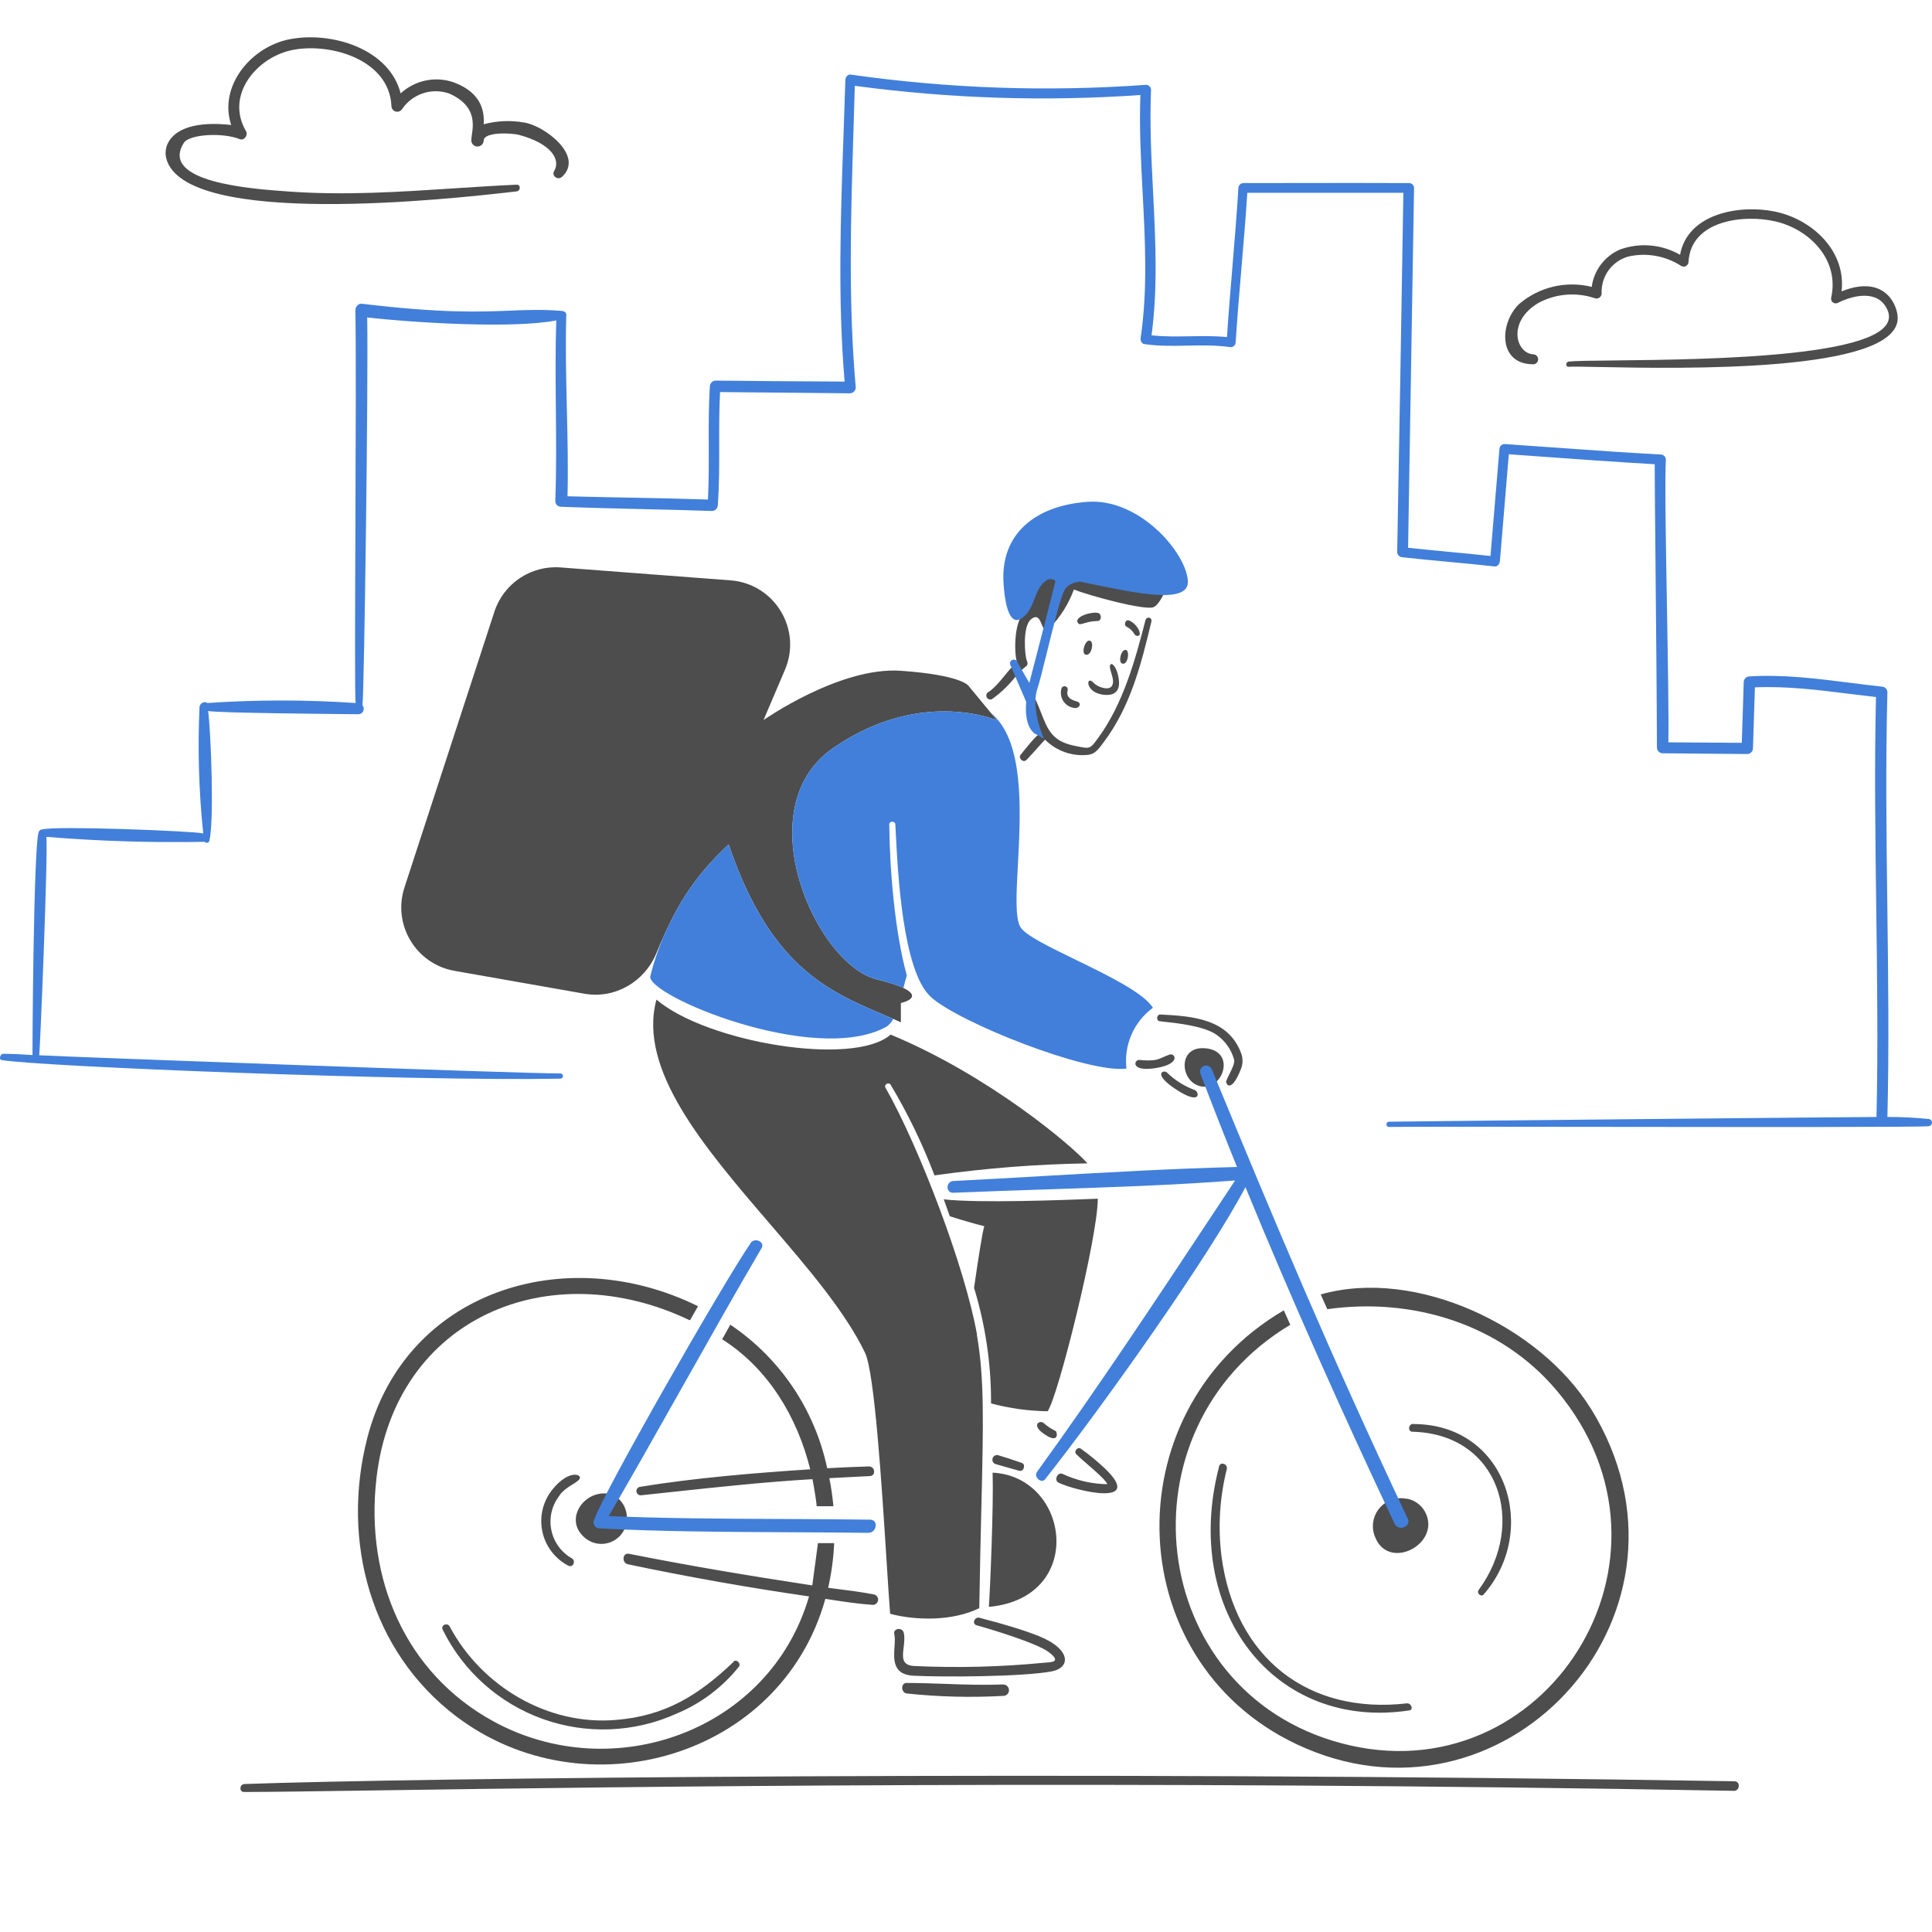 <svg width="120" height="120" viewBox="0 0 120 120" fill="none" xmlns="http://www.w3.org/2000/svg">
<path fill-rule="evenodd" clip-rule="evenodd" d="M30.048 7.717C30.863 7.498 31.715 7.461 32.545 7.609C33.763 7.772 36.336 9.679 34.9 10.992C34.651 11.208 34.235 10.93 34.42 10.621C34.851 9.895 34.204 8.906 32.247 8.381C31.892 8.272 30.059 8.149 30.043 8.736C30.038 8.835 29.995 8.928 29.923 8.996C29.851 9.064 29.756 9.101 29.658 9.101C29.559 9.101 29.464 9.064 29.393 8.996C29.321 8.928 29.278 8.835 29.273 8.736C29.27 8.642 29.288 8.52 29.308 8.377C29.407 7.698 29.572 6.556 27.916 5.815C27.39 5.626 26.815 5.618 26.283 5.791C25.751 5.965 25.291 6.31 24.976 6.774C24.935 6.839 24.873 6.889 24.801 6.916C24.729 6.944 24.651 6.947 24.576 6.927C24.502 6.906 24.436 6.862 24.389 6.801C24.342 6.74 24.315 6.665 24.313 6.588C24.19 3.729 20.584 2.648 18.21 3.096C15.976 3.517 13.957 5.893 15.282 8.15C15.421 8.381 15.174 8.752 14.897 8.644C13.836 8.214 11.756 8.334 11.417 8.876C9.876 11.325 15.671 11.735 17.819 11.887C17.905 11.893 17.985 11.899 18.059 11.905C21.486 12.139 24.801 11.922 28.166 11.701C29.461 11.617 30.764 11.531 32.083 11.471C32.361 11.456 32.345 11.858 32.083 11.889C31.982 11.899 31.833 11.916 31.643 11.938C28.242 12.322 11.417 14.223 10.322 9.818C10.107 8.967 10.739 7.361 14.36 7.763C13.559 5.353 15.593 2.895 18.012 2.432C20.617 1.938 24.177 3.034 24.886 5.801C25.312 5.408 25.835 5.134 26.401 5.009C26.966 4.884 27.555 4.912 28.107 5.09C30.077 5.778 30.057 7.131 30.049 7.64C30.049 7.668 30.048 7.694 30.048 7.717ZM114.383 18.097C114.676 15.61 112.583 13.616 110.223 13.137C108.002 12.689 104.813 13.276 104.351 15.826C103.795 15.506 103.177 15.31 102.539 15.251C101.9 15.192 101.257 15.273 100.652 15.486C100.176 15.683 99.761 16.003 99.447 16.413C99.133 16.822 98.932 17.307 98.865 17.819C98.078 17.623 97.256 17.618 96.468 17.807C95.679 17.995 94.947 18.371 94.334 18.902C93.116 20.106 93.055 22.642 95.243 22.626C95.322 22.622 95.397 22.588 95.452 22.531C95.507 22.473 95.538 22.397 95.538 22.317C95.538 22.237 95.507 22.161 95.452 22.103C95.397 22.046 95.322 22.012 95.243 22.008C94.163 21.962 93.579 19.983 95.566 18.809C96.102 18.524 96.69 18.352 97.294 18.304C97.899 18.256 98.507 18.334 99.08 18.531C99.127 18.543 99.177 18.545 99.225 18.535C99.272 18.525 99.317 18.505 99.356 18.475C99.395 18.445 99.426 18.407 99.448 18.363C99.469 18.319 99.481 18.271 99.481 18.222C99.459 17.71 99.61 17.206 99.909 16.791C100.209 16.377 100.639 16.075 101.13 15.936C101.691 15.807 102.273 15.793 102.84 15.894C103.406 15.995 103.947 16.209 104.43 16.523C104.475 16.548 104.525 16.561 104.576 16.561C104.627 16.561 104.677 16.548 104.721 16.524C104.766 16.499 104.803 16.463 104.831 16.42C104.858 16.377 104.873 16.328 104.876 16.277C105.015 13.665 108.328 13.295 110.301 13.758C112.428 14.268 114.261 16.153 113.738 18.487C113.725 18.541 113.728 18.597 113.747 18.65C113.765 18.702 113.798 18.748 113.842 18.782C113.886 18.817 113.938 18.837 113.994 18.842C114.049 18.848 114.104 18.837 114.154 18.811C115.14 18.317 116.681 17.977 117.236 19.259C118.515 22.199 106.136 22.327 100.263 22.388C98.85 22.402 97.814 22.413 97.434 22.458C97.234 22.489 97.234 22.798 97.434 22.782C97.645 22.762 98.319 22.776 99.3 22.795H99.3C104.41 22.896 117.87 23.163 117.87 19.754C117.867 18.962 117.081 17.015 114.383 18.097ZM69.005 33.698C69.615 32.734 71.25 33.263 71.187 34.52C71.686 33.758 73.08 34.664 72.893 35.283C72.706 35.902 72.188 37.436 71.674 37.701C71.16 37.967 67.504 36.944 66.7 36.617C66.371 37.525 65.847 38.35 65.166 39.035C64.909 39.289 64.811 39.047 64.703 38.78C64.579 38.477 64.443 38.141 64.046 38.458C63.482 38.91 63.663 40.752 63.77 41.014C63.877 41.275 63.814 41.325 63.616 41.483C63.51 41.568 63.365 41.684 63.187 41.879C62.749 42.473 62.219 42.993 61.618 43.422C61.589 43.437 61.557 43.445 61.525 43.447C61.492 43.449 61.46 43.445 61.429 43.435C61.399 43.425 61.37 43.408 61.346 43.387C61.321 43.365 61.301 43.34 61.287 43.31C61.273 43.282 61.264 43.25 61.262 43.218C61.26 43.185 61.264 43.153 61.274 43.122C61.285 43.091 61.301 43.063 61.322 43.038C61.344 43.014 61.37 42.994 61.399 42.98C61.754 42.747 62.067 42.367 62.384 41.982L62.384 41.982C62.634 41.679 62.886 41.373 63.164 41.132C62.981 40.544 62.935 38.281 63.859 37.829C63.968 36.409 64.172 34.998 64.472 33.606C64.513 33.37 64.627 33.154 64.8 32.989C64.972 32.823 65.193 32.717 65.43 32.686C65.666 32.655 65.907 32.701 66.116 32.816C66.325 32.932 66.492 33.111 66.592 33.328C67.167 32.118 68.983 32.318 69.005 33.698ZM71.142 38.539C70.509 41.012 69.749 43.735 68.215 45.826L68.165 45.893C67.949 46.187 67.834 46.344 67.68 46.408C67.504 46.482 67.277 46.434 66.791 46.331L66.679 46.307C65.354 46.03 65.068 45.303 64.671 44.289C64.51 43.88 64.331 43.424 64.058 42.932C63.923 42.697 63.559 42.909 63.648 43.139C63.849 43.695 64.08 44.241 64.311 44.788L64.311 44.788L64.311 44.788L64.311 44.788L64.311 44.788L64.311 44.788L64.311 44.788L64.311 44.788L64.311 44.788C64.419 45.042 64.526 45.297 64.631 45.552C64.43 45.552 63.53 46.706 63.383 46.896C63.235 47.086 63.55 47.417 63.766 47.191C64.016 46.93 64.258 46.66 64.5 46.389C64.635 46.239 64.77 46.088 64.906 45.939C65.255 46.29 65.679 46.556 66.145 46.72C66.611 46.883 67.109 46.939 67.6 46.883C67.998 46.839 68.228 46.532 68.45 46.236C68.482 46.193 68.514 46.151 68.546 46.109C70.221 43.891 70.879 41.26 71.513 38.618C71.581 38.329 71.214 38.257 71.142 38.539ZM60.837 100.482C60.532 100.404 60.345 100.859 60.657 100.948C61.562 101.199 64.402 102.054 65.145 102.619C65.912 103.203 65.379 103.239 64.956 103.268L64.887 103.272C62.195 103.536 59.488 103.605 56.787 103.479C55.99 103.439 56.053 102.926 56.126 102.331C56.163 102.028 56.203 101.704 56.133 101.411C56.038 101.044 55.452 101.136 55.547 101.506C55.597 101.708 55.579 101.98 55.559 102.272C55.506 103.07 55.443 104.017 56.736 104.082C58.502 104.171 63.457 104.157 65.308 103.816C66.386 103.622 66.53 102.669 65.095 101.886C65.099 101.894 65.091 101.89 65.06 101.873C64.895 101.781 64.074 101.321 60.837 100.482ZM63.458 90.862C63.334 90.821 63.211 90.778 63.087 90.736C62.739 90.618 62.39 90.499 62.043 90.4C62.008 90.385 61.971 90.377 61.933 90.376C61.895 90.375 61.857 90.382 61.822 90.395C61.787 90.409 61.755 90.429 61.727 90.456C61.7 90.482 61.678 90.513 61.663 90.548C61.647 90.582 61.639 90.62 61.638 90.657C61.637 90.695 61.644 90.733 61.657 90.768C61.671 90.803 61.692 90.836 61.718 90.863C61.744 90.891 61.775 90.912 61.81 90.928C62.172 91.036 62.532 91.136 62.893 91.236C63.033 91.275 63.173 91.314 63.314 91.354C63.586 91.427 63.737 90.953 63.458 90.86V90.862ZM68.606 91.19C68.144 90.753 67.653 90.35 67.135 89.983C66.928 89.832 66.673 90.15 66.853 90.326C67.014 90.49 67.275 90.717 67.555 90.96C68.088 91.423 68.687 91.942 68.779 92.187C67.818 92.172 66.871 91.955 66.001 91.548C65.693 91.407 65.444 91.941 65.749 92.092C66.859 92.62 71.153 93.618 68.606 91.188V91.19ZM65.561 88.877C65.303 88.754 65.062 88.596 64.847 88.407C64.596 88.142 63.881 88.545 65.119 89.233C65.777 89.572 65.668 88.927 65.561 88.876V88.877ZM67.721 39.803C67.41 39.653 67.108 40.626 67.455 40.669C67.803 40.711 67.96 39.917 67.721 39.803ZM66.99 43.614C66.964 43.594 66.909 43.576 66.839 43.554C66.594 43.476 66.178 43.345 66.319 42.854C66.326 42.806 66.316 42.757 66.291 42.716C66.265 42.675 66.226 42.645 66.18 42.63C66.133 42.616 66.084 42.619 66.04 42.638C65.995 42.658 65.959 42.692 65.939 42.736C65.893 42.876 65.88 43.025 65.903 43.171C65.924 43.317 65.98 43.456 66.065 43.577C66.15 43.698 66.262 43.797 66.392 43.867C66.522 43.937 66.667 43.975 66.814 43.98C66.891 43.972 66.963 43.936 67.015 43.879C67.033 43.861 67.047 43.839 67.055 43.815C67.064 43.791 67.067 43.766 67.064 43.741C67.062 43.716 67.054 43.691 67.041 43.669C67.029 43.647 67.011 43.629 66.99 43.614ZM68.17 38.572C68.438 38.569 68.432 38.132 68.209 38.073C67.81 37.965 66.617 38.325 66.977 38.727C67.043 38.8 67.157 38.766 67.34 38.712C67.533 38.654 67.801 38.575 68.17 38.572ZM70.726 39.116C70.602 38.862 70.393 38.659 70.136 38.542C69.897 38.441 69.789 38.827 69.953 38.912C70.144 39.005 70.307 39.149 70.424 39.328C70.498 39.479 70.615 39.519 70.701 39.49C70.85 39.44 70.796 39.258 70.726 39.116ZM69.481 42.127C69.335 41.261 68.947 41.075 68.936 41.392C68.933 41.501 68.977 41.645 69.024 41.801L69.024 41.801C69.115 42.103 69.22 42.45 69.018 42.657C68.796 42.89 68.153 42.657 67.937 42.422C67.434 41.852 67.347 43.093 68.662 43.162C69.395 43.201 69.583 42.736 69.481 42.127ZM69.694 41.212C69.435 41.117 69.638 40.311 69.926 40.37C70.183 40.37 70.071 41.358 69.694 41.212ZM72.069 63.012C74.041 63.114 76.281 63.261 77.086 65.407C77.208 65.728 77.204 66.082 77.076 66.4C76.456 67.979 76.111 67.301 76.162 67.147C76.208 67.021 76.283 66.87 76.361 66.714L76.361 66.714L76.361 66.714C76.518 66.397 76.688 66.056 76.659 65.837C76.49 65.209 76.108 64.66 75.578 64.283C74.799 63.725 73.106 63.545 72.111 63.44L72.033 63.431C71.797 63.405 71.833 63.012 72.069 63.012ZM73.042 67.663C74.625 68.705 74.51 67.815 74.202 67.702C73.556 67.463 72.968 67.092 72.475 66.611C72.288 66.428 71.541 66.68 73.042 67.663ZM71.826 66.333C73.386 66.07 72.977 65.386 72.649 65.5V65.499C72.475 65.56 72.346 65.618 72.233 65.669C71.888 65.824 71.685 65.916 70.765 65.835C70.427 65.808 70.188 66.608 71.826 66.333ZM60.686 82.908C59.958 78.757 57.081 71.21 55.001 67.563C54.879 67.347 55.217 67.18 55.328 67.39C56.395 69.179 57.303 71.058 58.043 73.006C61.192 72.559 64.365 72.31 67.545 72.259C66.561 71.141 61.426 66.797 55.319 64.26C53.045 66.272 43.919 64.759 40.773 62.088C39.598 66.438 43.746 71.269 47.804 75.996C50.165 78.746 52.496 81.462 53.73 84.025C54.323 85.258 54.772 92.312 55.068 96.974C55.154 98.331 55.228 99.486 55.288 100.235C56.877 100.658 59.154 100.703 60.825 99.887C60.863 97.454 60.912 95.397 60.955 93.621L60.955 93.62L60.955 93.619V93.618C61.08 88.388 61.147 85.608 60.675 82.908H60.686ZM58.615 74.494L58.62 74.494L58.684 74.674L58.684 74.674L58.684 74.675L58.685 74.675L58.685 74.675C58.788 74.962 58.891 75.25 58.993 75.542C59.743 75.784 60.539 76.014 61.136 76.161C61.034 76.452 60.775 78.075 60.5 79.988C61.21 82.315 61.566 84.735 61.556 87.168C62.702 87.474 63.882 87.638 65.069 87.656C65.699 86.817 68.186 76.867 68.186 74.454L68.01 74.46L67.847 74.467L67.836 74.467H67.836C66.147 74.533 60.792 74.74 58.62 74.494L58.616 74.484L58.615 74.494ZM34.815 35.244L45.378 36.047C48.11 36.255 49.829 39.086 48.754 41.605L47.423 44.725C47.423 44.725 52.163 41.397 55.955 41.663C59.747 41.929 60.153 42.595 60.153 42.595L61.914 44.725C60.063 44.059 56.09 43.473 51.757 46.455C46.34 50.183 50.673 59.901 54.465 60.833C57.499 61.579 56.722 62.12 55.955 62.298V63.496C55.588 63.331 55.217 63.172 54.845 63.013L54.845 63.013L54.844 63.013L54.844 63.013L54.844 63.013C51.415 61.547 47.822 60.011 45.257 52.446C43.002 54.562 41.937 56.372 40.77 59.204C40.036 60.983 38.196 62.056 36.302 61.722L28.231 60.301C25.835 59.879 24.367 57.434 25.122 55.121L30.709 37.992C31.281 36.24 32.977 35.105 34.815 35.244ZM107.732 110.638C66.225 109.959 25.265 110.443 15.19 110.809C14.878 110.809 14.833 111.307 15.157 111.303C16.671 111.303 19.443 111.263 23.314 111.206C38.204 110.989 69.354 110.535 107.696 111.232C108.073 111.238 108.115 110.644 107.732 110.638ZM36.216 95.413C35.224 94.449 36.006 93.022 37.181 92.79C38.77 92.474 39.491 94.442 38.453 95.449C38.304 95.594 38.128 95.707 37.934 95.784C37.741 95.86 37.535 95.898 37.327 95.894C37.119 95.891 36.914 95.847 36.724 95.764C36.533 95.681 36.361 95.562 36.216 95.413ZM74.279 67.365C73.265 66.854 73.249 64.912 74.933 65.117V65.116C76.941 65.359 75.788 68.133 74.279 67.365ZM61.653 91.468C61.718 93.453 61.502 98.685 61.42 99.806C67.485 99.245 66.456 91.712 61.653 91.468ZM58.722 104.589H58.722H58.723C59.885 104.631 61.043 104.672 62.268 104.623L62.278 104.629C62.371 104.619 62.465 104.647 62.538 104.706C62.611 104.765 62.658 104.85 62.668 104.943C62.678 105.037 62.651 105.13 62.592 105.203C62.533 105.276 62.447 105.323 62.354 105.333C60.34 105.447 58.321 105.397 56.315 105.185C55.948 105.122 55.938 104.532 56.315 104.532C57.135 104.532 57.929 104.56 58.722 104.589ZM51.764 93.554H50.722C50.722 93.327 50.542 92.254 50.463 91.874C47.502 92.049 44.612 92.36 41.685 92.675H41.685H41.685L41.684 92.675C41.058 92.743 40.431 92.81 39.801 92.876C39.735 92.878 39.67 92.855 39.621 92.812C39.571 92.769 39.539 92.708 39.531 92.643C39.523 92.577 39.54 92.511 39.578 92.458C39.617 92.404 39.674 92.366 39.738 92.353C43.116 91.798 46.871 91.487 50.325 91.261C49.529 88.053 47.743 85.016 44.853 83.184C44.967 82.993 45.072 82.801 45.177 82.61C45.238 82.5 45.299 82.389 45.361 82.279C48.45 84.355 50.608 87.553 51.378 91.194C52.239 91.146 53.099 91.109 53.96 91.083C54.359 91.07 54.422 91.663 54.032 91.682C53.76 91.696 53.489 91.71 53.217 91.723C52.648 91.751 52.08 91.779 51.512 91.811C51.627 92.387 51.711 92.969 51.764 93.554ZM50.804 95.847H50.793C50.795 95.843 50.797 95.837 50.799 95.832C50.802 95.825 50.804 95.82 50.805 95.82C50.806 95.82 50.806 95.827 50.804 95.847ZM50.65 97.006C50.76 96.196 50.796 95.925 50.804 95.847H51.812C51.77 96.781 51.645 97.71 51.439 98.622L51.731 98.659L51.732 98.659L51.732 98.659C52.579 98.764 53.429 98.87 54.264 99.029C54.345 99.042 54.419 99.085 54.47 99.15C54.522 99.215 54.546 99.296 54.54 99.379C54.534 99.461 54.497 99.538 54.436 99.594C54.375 99.651 54.296 99.682 54.213 99.682C53.292 99.621 52.372 99.479 51.451 99.337L51.45 99.337L51.45 99.337L51.264 99.309C48.503 109.203 36.301 112.649 28.326 106.598C23.027 102.576 21.169 95.726 22.811 89.323C25.144 80.228 35.069 77.046 43.356 81.132L42.853 82.01C34.12 77.823 24.52 81.856 23.383 91.814C22.665 98.062 25.189 103.937 30.663 106.925C38.082 110.969 47.814 107.525 50.252 99.156C46.486 98.611 42.737 97.946 39.006 97.161C38.604 97.076 38.654 96.441 39.057 96.507C42.989 97.287 46.517 97.87 50.453 98.473C50.535 97.86 50.599 97.386 50.648 97.021L50.65 97.006ZM38.271 106.827C41.334 106.575 43.392 105.291 45.561 103.223L45.565 103.197C45.755 103.03 46.043 103.323 45.893 103.524C44.869 104.803 43.541 105.804 42.029 106.434C39.403 107.621 36.419 107.74 33.706 106.766C30.994 105.793 28.767 103.803 27.494 101.218C27.359 100.939 27.786 100.756 27.93 101.024C29.912 104.744 34.028 107.194 38.271 106.827ZM34.272 93.868C34.365 93.499 34.538 93.154 34.778 92.859L34.767 92.849C35.036 92.525 35.294 92.367 35.529 92.223L35.529 92.223C35.682 92.129 35.824 92.042 35.953 91.919C36.281 91.606 35.394 91.178 34.316 92.511C34.024 92.871 33.816 93.291 33.706 93.74C33.597 94.19 33.589 94.659 33.683 95.112C33.777 95.566 33.971 95.992 34.25 96.361C34.53 96.731 34.888 97.033 35.298 97.246C35.59 97.397 35.79 96.955 35.518 96.791C35.187 96.603 34.901 96.345 34.68 96.035C34.458 95.725 34.307 95.371 34.237 94.996C34.166 94.622 34.178 94.237 34.272 93.868ZM75.87 96.67C76.706 102.961 81.243 106.523 87.42 105.795L87.4 105.802C87.645 105.772 87.814 106.191 87.544 106.235C79.145 107.517 73.377 100.046 75.723 91.076C75.805 90.762 76.273 90.935 76.198 91.247C75.754 93.019 75.642 94.857 75.87 96.67ZM92.148 99.04C95.63 95.073 93.59 88.45 87.787 88.45V88.437C87.473 88.437 87.414 88.929 87.741 88.929C93.059 89.055 94.901 94.586 91.84 98.759C91.699 98.956 91.995 99.214 92.148 99.04ZM81.081 108.583C93.853 114.058 106.527 99.942 98.798 87.467L98.797 87.475C95.631 82.367 87.932 78.713 82.033 80.401L82.44 81.316C87.748 80.565 93.224 82.249 96.683 86.361C105.466 96.787 95.921 111.637 83.31 108.275C71.204 105.048 69.33 88.757 80.142 82.285L79.74 81.387C68.892 87.744 69.59 103.668 81.081 108.583ZM88.346 93.656C88.101 93.356 87.758 93.153 87.378 93.082V93.095C87.061 93.026 86.732 93.048 86.427 93.157C86.122 93.266 85.853 93.458 85.651 93.712C85.45 93.965 85.323 94.27 85.285 94.592C85.248 94.913 85.3 95.239 85.438 95.532C86.188 97.289 88.664 96.283 88.715 94.72C88.721 94.333 88.59 93.956 88.346 93.656Z" fill="#4D4D4D"/>
<path fill-rule="evenodd" clip-rule="evenodd" d="M2.02 65.531C1.373 65.484 0.865 65.461 0.217 65.453C-0.014 65.451 -0.06 65.809 0.075 65.839C2.341 66.241 25.519 67.168 34.797 66.998C34.819 66.999 34.841 66.996 34.861 66.988C34.882 66.981 34.901 66.969 34.917 66.954C34.933 66.939 34.946 66.92 34.955 66.9C34.964 66.88 34.968 66.858 34.968 66.835C34.968 66.813 34.964 66.791 34.955 66.771C34.946 66.751 34.933 66.732 34.917 66.717C34.901 66.702 34.882 66.69 34.861 66.683C34.841 66.675 34.819 66.672 34.797 66.673C32.485 66.688 3.743 65.623 2.433 65.545C2.479 65.516 2.988 53.122 2.88 51.979C6.15 52.246 9.432 52.349 12.713 52.287C12.732 52.311 12.758 52.328 12.787 52.338C12.816 52.348 12.847 52.35 12.877 52.344C12.907 52.338 12.934 52.324 12.957 52.303C12.98 52.283 12.996 52.256 13.005 52.227C13.313 50.945 13.098 45.428 12.928 44.161C13.487 44.283 20.28 44.344 22.174 44.361L22.283 44.362C22.345 44.358 22.404 44.336 22.455 44.299C22.505 44.263 22.545 44.213 22.569 44.155C22.593 44.097 22.6 44.034 22.59 43.973C22.581 43.911 22.554 43.853 22.514 43.806C22.622 42.925 22.884 23.747 22.807 19.716C25.506 20.033 31.874 20.434 34.55 19.901C34.492 21.718 34.508 23.538 34.525 25.359C34.543 27.285 34.561 29.212 34.49 31.135C34.493 31.224 34.53 31.309 34.593 31.372C34.656 31.435 34.74 31.472 34.829 31.476C36.538 31.543 38.251 31.583 39.964 31.623C41.387 31.656 42.81 31.689 44.229 31.738C44.322 31.734 44.41 31.695 44.476 31.63C44.542 31.564 44.58 31.475 44.584 31.382C44.676 30.11 44.673 28.842 44.671 27.574C44.669 26.501 44.668 25.427 44.723 24.352C46.072 24.367 47.417 24.379 48.763 24.39C50.106 24.402 51.449 24.414 52.798 24.429C52.891 24.425 52.979 24.387 53.045 24.321C53.11 24.255 53.149 24.167 53.153 24.074C52.681 18.765 52.846 13.415 53.011 8.096C53.039 7.173 53.068 6.251 53.093 5.33C58.971 6.123 64.914 6.315 70.831 5.902C70.757 7.916 70.864 9.937 70.97 11.959C71.13 14.979 71.289 18 70.846 20.999C70.831 21.138 70.892 21.339 71.062 21.37C71.96 21.503 72.854 21.485 73.748 21.467C74.619 21.45 75.489 21.433 76.364 21.555C76.409 21.566 76.456 21.567 76.501 21.558C76.546 21.548 76.589 21.529 76.626 21.5C76.663 21.472 76.693 21.436 76.715 21.395C76.736 21.353 76.747 21.308 76.749 21.261C76.849 19.708 76.98 18.163 77.111 16.618C77.242 15.073 77.373 13.528 77.473 11.975H87.166C87.048 19.418 86.92 26.856 86.781 34.288C86.784 34.373 86.819 34.453 86.879 34.514C86.939 34.574 87.02 34.609 87.105 34.612C88.06 34.72 89.016 34.809 89.972 34.898C90.927 34.987 91.882 35.076 92.838 35.184C93.022 35.199 93.145 35.014 93.161 34.859C93.3 33.18 93.44 31.51 93.58 29.841C93.625 29.299 93.671 28.757 93.716 28.215C94.31 28.257 94.904 28.3 95.498 28.343C97.924 28.52 100.35 28.696 102.777 28.833C102.77 29.087 102.793 31.431 102.821 34.435C102.859 38.369 102.907 43.437 102.915 46.433C102.917 46.527 102.955 46.616 103.021 46.683C103.087 46.749 103.177 46.787 103.27 46.788L108.525 46.834C108.619 46.833 108.708 46.795 108.774 46.729C108.841 46.663 108.878 46.573 108.88 46.48C108.899 45.916 108.916 45.355 108.933 44.795C108.953 44.096 108.974 43.397 109 42.693C110.969 42.608 112.919 42.852 114.864 43.095C115.417 43.164 115.968 43.233 116.52 43.295C116.42 47.645 116.478 51.996 116.536 56.344C116.594 60.691 116.652 65.037 116.552 69.378C115.272 69.378 90.748 69.612 86.264 69.672C86.223 69.674 86.184 69.693 86.156 69.723C86.127 69.753 86.112 69.793 86.112 69.834C86.112 69.876 86.127 69.915 86.156 69.945C86.184 69.976 86.223 69.994 86.264 69.996C88.089 69.977 93.839 69.984 100.074 69.992C109.151 70.002 119.258 70.014 119.788 69.95C119.845 69.947 119.899 69.922 119.938 69.88C119.978 69.839 120 69.783 120 69.726C120 69.668 119.978 69.613 119.938 69.571C119.899 69.53 119.845 69.505 119.788 69.502C118.938 69.414 118.084 69.373 117.23 69.378C117.336 65.035 117.281 60.692 117.226 56.349C117.169 51.9 117.113 47.451 117.23 43.001C117.228 42.907 117.191 42.818 117.124 42.752C117.058 42.685 116.969 42.647 116.875 42.646C116.22 42.575 115.564 42.492 114.908 42.409C112.835 42.147 110.758 41.883 108.661 42.012C108.567 42.014 108.478 42.051 108.412 42.118C108.346 42.184 108.308 42.274 108.306 42.368C108.287 42.922 108.271 43.474 108.254 44.023C108.233 44.73 108.212 45.434 108.186 46.138C107.439 46.13 106.695 46.127 105.951 46.123C105.177 46.119 104.404 46.115 103.626 46.107C103.654 44.444 103.594 40.985 103.535 37.556C103.466 33.531 103.397 29.547 103.472 28.554C103.471 28.468 103.437 28.386 103.376 28.325C103.316 28.264 103.234 28.23 103.148 28.229C100.994 28.117 98.846 27.963 96.696 27.808C95.616 27.73 94.536 27.652 93.454 27.58C93.369 27.58 93.287 27.615 93.226 27.676C93.166 27.736 93.131 27.819 93.131 27.905C92.946 30.114 92.761 32.324 92.576 34.534C91.721 34.44 90.862 34.359 90.002 34.277C89.156 34.196 88.308 34.116 87.459 34.023C87.582 26.576 87.706 19.128 87.829 11.68C87.829 11.598 87.797 11.519 87.739 11.461C87.681 11.403 87.603 11.371 87.521 11.371C85.231 11.36 82.947 11.364 80.661 11.367C79.517 11.369 78.373 11.371 77.226 11.371C77.145 11.374 77.069 11.407 77.011 11.464C76.954 11.522 76.921 11.599 76.918 11.68C76.82 13.316 76.683 14.948 76.547 16.581C76.425 18.031 76.304 19.482 76.209 20.936C75.439 20.86 74.673 20.873 73.908 20.887C73.112 20.901 72.318 20.914 71.524 20.828C71.921 17.866 71.77 14.894 71.619 11.92C71.511 9.805 71.404 7.689 71.493 5.576C71.491 5.495 71.457 5.418 71.4 5.361C71.343 5.304 71.266 5.27 71.185 5.268C65.062 5.713 58.908 5.5 52.83 4.632C52.661 4.601 52.507 4.802 52.507 4.957C52.473 6.074 52.434 7.194 52.394 8.315C52.213 13.44 52.031 18.59 52.46 23.7C49.794 23.686 47.113 23.671 44.447 23.64C44.354 23.643 44.266 23.682 44.2 23.748C44.134 23.814 44.096 23.902 44.092 23.995C44.012 25.234 44.017 26.472 44.021 27.708C44.025 28.817 44.029 29.923 43.972 31.026C42.308 30.973 40.639 30.94 38.968 30.907C37.729 30.882 36.489 30.858 35.249 30.825C35.294 28.994 35.251 27.16 35.207 25.325C35.162 23.412 35.117 21.5 35.172 19.592C35.177 19.56 35.176 19.527 35.167 19.496C35.159 19.465 35.144 19.436 35.124 19.411C35.103 19.386 35.078 19.366 35.049 19.352C35.02 19.337 34.988 19.33 34.956 19.329C34.95 19.323 34.943 19.318 34.935 19.316C34.927 19.313 34.918 19.312 34.91 19.313C33.699 19.213 32.765 19.251 31.69 19.294C29.806 19.371 27.486 19.466 22.473 18.866C22.258 18.834 22.072 19.066 22.072 19.267C22.118 21.349 22.096 27.197 22.075 32.648C22.053 38.162 22.034 43.269 22.088 43.666C19.02 43.456 15.941 43.456 12.872 43.666C12.731 43.527 12.423 43.666 12.392 43.897C12.273 46.521 12.35 49.15 12.623 51.763C11.868 51.608 3.361 51.284 2.668 51.515C2.605 51.508 2.542 51.525 2.49 51.562C2.439 51.599 2.404 51.654 2.39 51.716C2.08 52.875 2.005 65.515 2.02 65.531ZM67.606 36.233C70.686 36.878 73.883 37.547 73.781 36.076C73.657 34.291 70.759 30.946 67.566 31.168C64.373 31.39 62.113 33.108 62.333 36.263C62.453 37.997 62.855 39.108 63.726 38.171C63.977 37.9 64.116 37.544 64.254 37.191L64.254 37.191C64.448 36.692 64.639 36.201 65.143 35.972C65.38 35.962 65.582 35.998 65.542 36.157C65.267 37.247 64.638 39.734 64.008 42.129C63.982 42.229 63.958 42.326 63.935 42.421L63.15 41.056C62.987 40.852 62.664 41.028 62.746 41.275C62.748 41.28 62.75 41.285 62.752 41.29C62.754 41.295 62.756 41.3 62.759 41.306L63.739 43.595C63.585 45.425 64.427 45.645 64.427 45.645L64.846 45.899C64.846 45.899 64.008 44.059 64.427 42.803C64.564 42.393 64.788 41.486 65.035 40.486L65.035 40.485C65.415 38.948 65.849 37.19 66.103 36.682C66.286 36.317 66.683 36.17 67.073 36.121C67.25 36.158 67.427 36.195 67.605 36.232L67.606 36.233ZM75.274 66.43C79.399 76.427 82.496 83.828 87.423 94.298L87.435 94.305C87.681 94.82 86.859 95.15 86.616 94.633C83.402 87.824 80.21 80.691 77.357 73.734C75.063 78.108 68.441 87.414 64.921 91.87C64.673 92.188 64.187 91.727 64.407 91.425C68.151 86.262 71.918 80.568 75.544 75.089L75.544 75.089C75.936 74.497 76.326 73.907 76.714 73.321C72.846 73.617 68.823 73.749 64.842 73.881C62.948 73.943 61.064 74.006 59.211 74.085C58.722 74.105 58.749 73.377 59.211 73.354C61.002 73.264 62.844 73.158 64.709 73.051L64.71 73.051L64.711 73.05C68.741 72.819 72.877 72.581 76.832 72.483C76.058 70.571 75.304 68.65 74.57 66.719C74.549 66.672 74.537 66.622 74.536 66.571C74.535 66.52 74.544 66.469 74.563 66.422C74.582 66.374 74.61 66.331 74.646 66.295C74.682 66.258 74.725 66.23 74.772 66.21C74.82 66.191 74.87 66.181 74.921 66.182C74.972 66.183 75.023 66.194 75.07 66.214C75.117 66.234 75.159 66.264 75.194 66.301C75.229 66.339 75.256 66.382 75.274 66.43ZM36.927 94.356C37.338 92.96 44.882 79.741 46.639 77.187C46.864 76.858 47.527 77.124 47.31 77.511C45.874 79.949 44.038 83.205 42.261 86.357L42.261 86.358C40.602 89.301 38.993 92.154 37.808 94.166C41.234 94.314 44.938 94.331 48.579 94.347C50.433 94.356 52.271 94.364 54.047 94.389C54.586 94.396 54.457 95.208 53.933 95.208C52.4 95.187 50.768 95.179 49.094 95.171H49.093C45.101 95.151 40.869 95.13 37.176 94.927C37.115 94.917 37.057 94.891 37.008 94.853C36.959 94.816 36.921 94.766 36.896 94.709C36.871 94.653 36.861 94.591 36.867 94.529C36.872 94.467 36.893 94.408 36.927 94.356ZM41.216 58.163C40.872 58.981 40.594 59.805 40.393 60.627C40.105 61.812 50.577 66.197 55.014 63.794C55.202 63.693 55.356 63.515 55.486 63.289C55.273 63.196 55.059 63.105 54.844 63.013C51.415 61.547 47.822 60.011 45.257 52.446C43.291 54.291 42.23 55.903 41.216 58.163ZM56.113 61.364C55.772 61.203 55.244 61.025 54.465 60.833C50.673 59.901 46.34 50.183 51.757 46.455C56.09 43.473 60.063 44.059 61.914 44.725L61.54 44.273C61.753 44.453 61.949 44.661 62.124 44.898C63.587 46.882 63.382 50.71 63.224 53.687C63.126 55.509 63.046 57.013 63.376 57.579C63.672 58.085 65.158 58.807 66.799 59.605C68.794 60.575 71.017 61.655 71.61 62.593C71.027 63.022 70.567 63.597 70.278 64.261C69.99 64.925 69.882 65.653 69.966 66.373C67.573 66.686 59.522 63.502 57.802 61.91C56.07 60.303 55.763 54.222 55.637 51.707V51.707L55.637 51.704C55.627 51.514 55.618 51.344 55.61 51.198C55.597 50.983 55.233 50.986 55.233 51.198C55.256 53.971 55.584 57.935 56.325 60.589C56.249 60.825 56.181 61.09 56.113 61.364Z" fill="#417FDA"/>
</svg>
